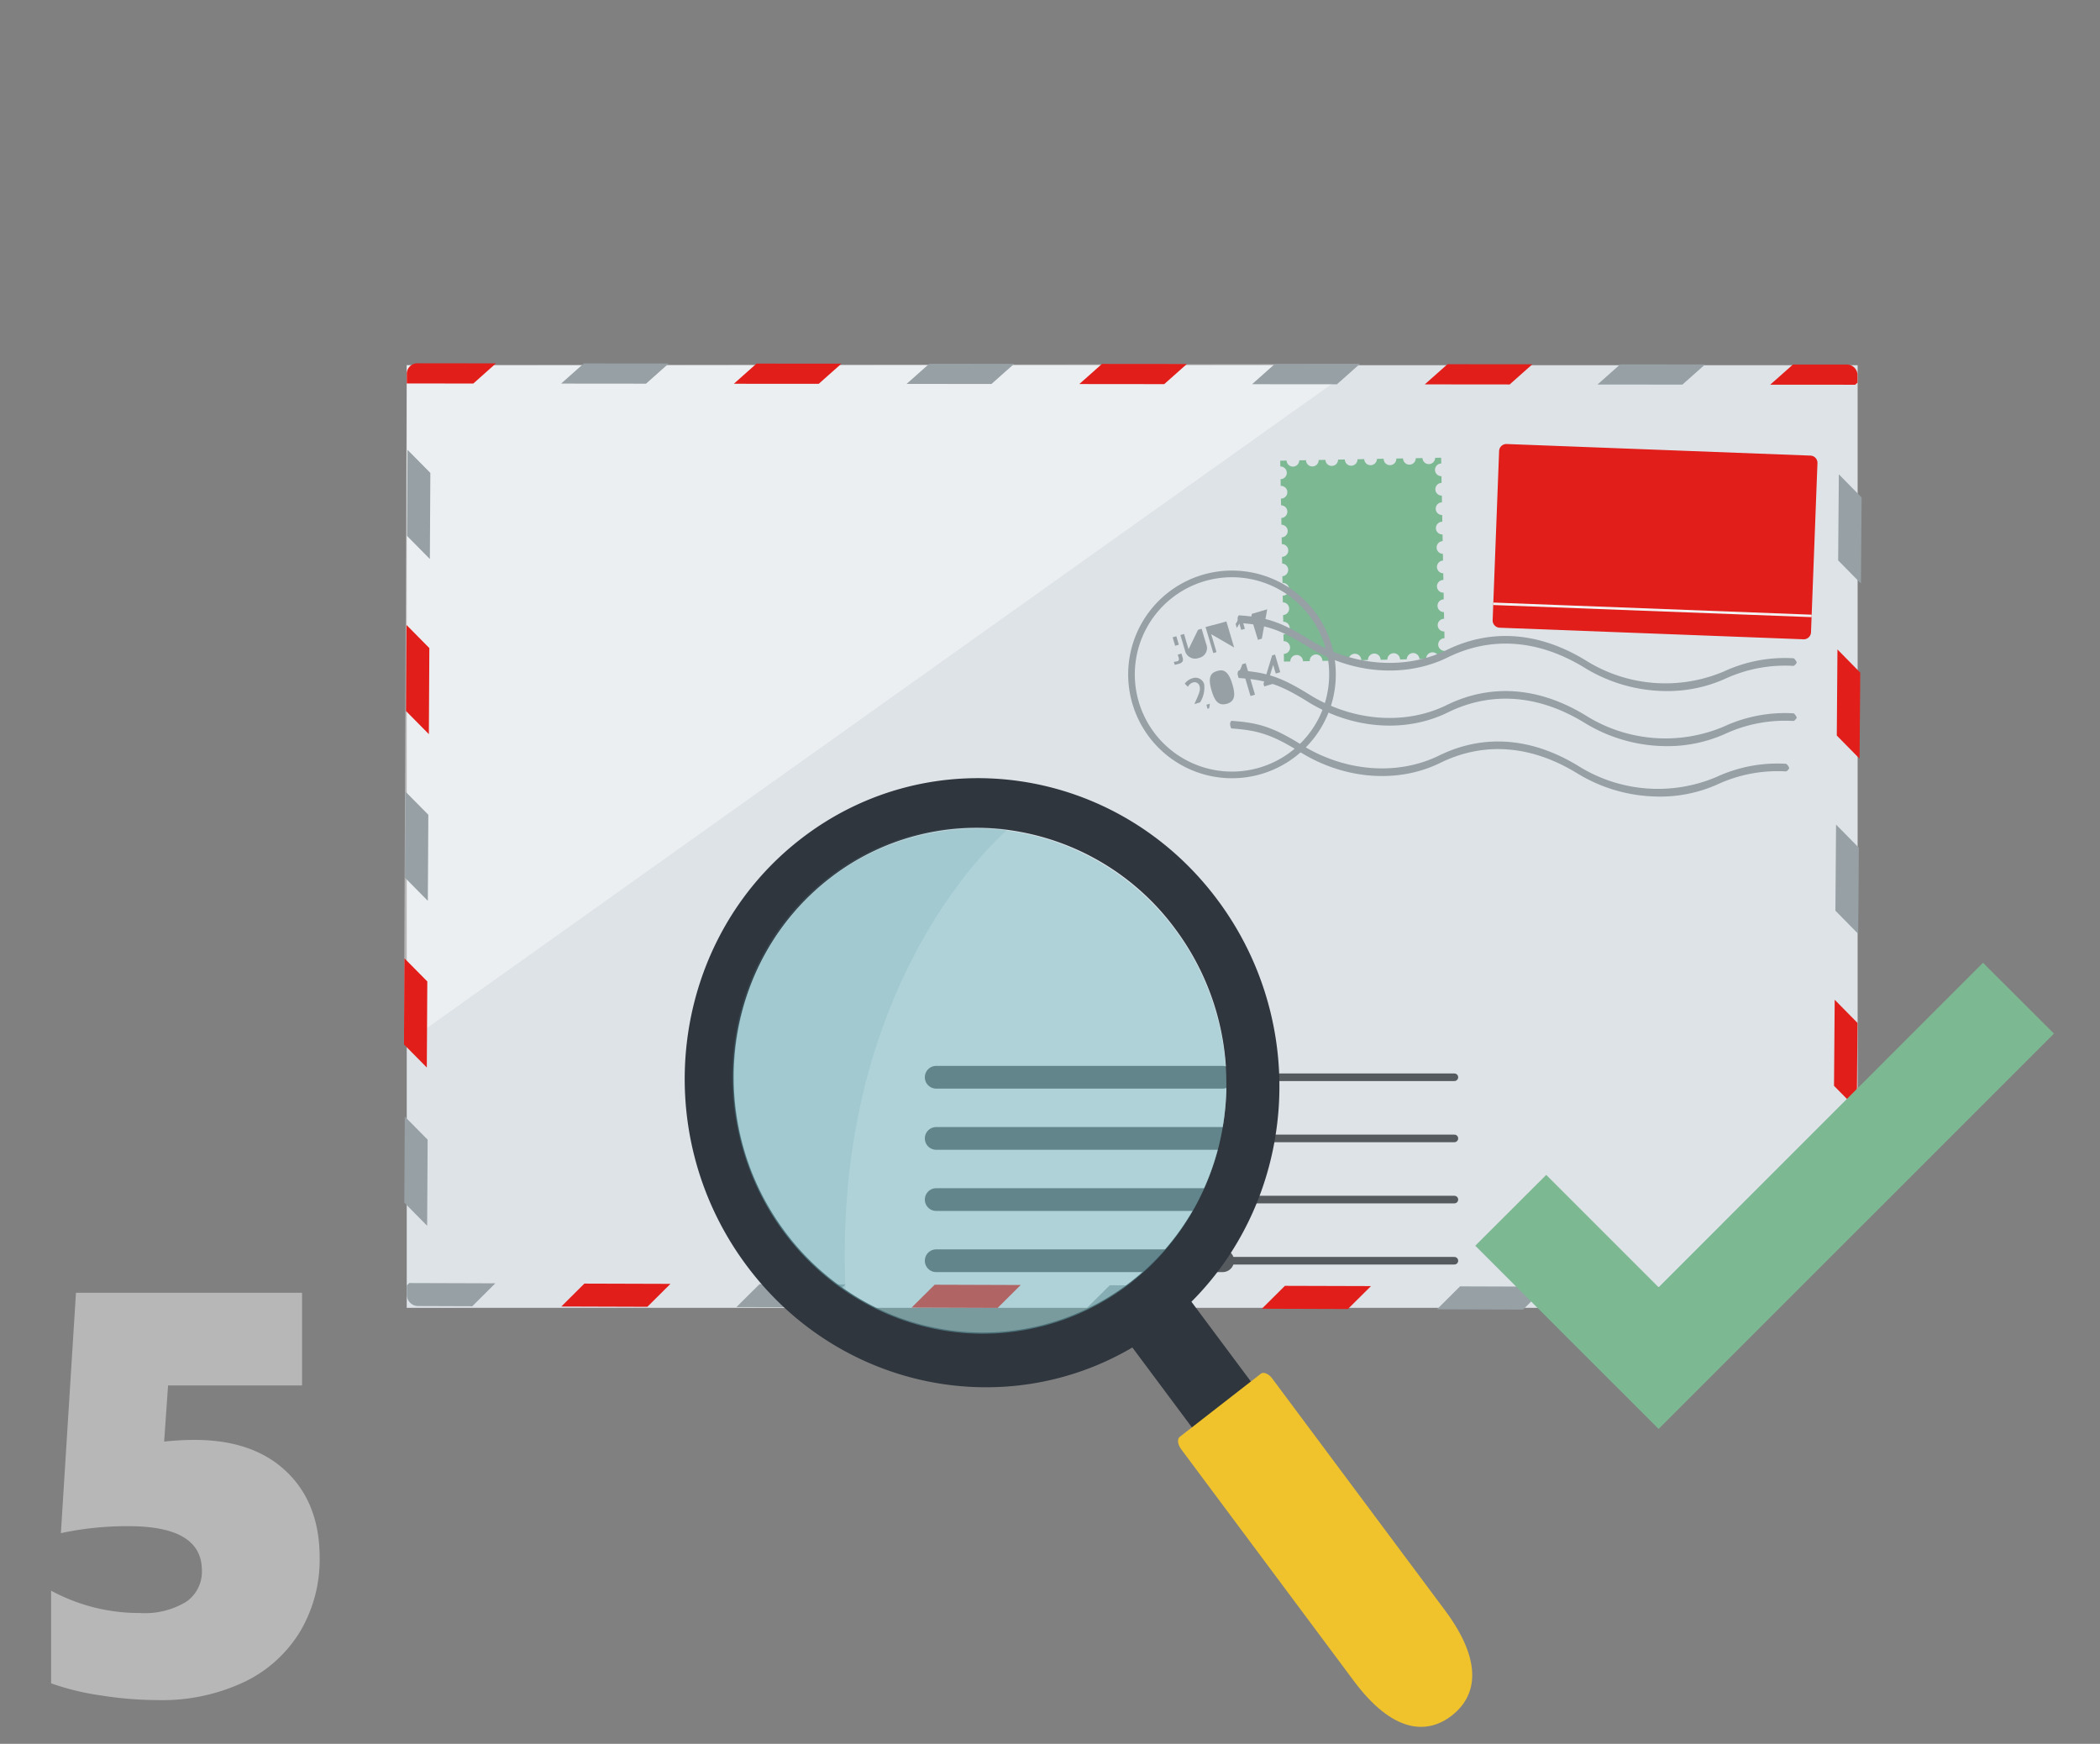 <svg id="elements" xmlns="http://www.w3.org/2000/svg" xmlns:xlink="http://www.w3.org/1999/xlink" viewBox="0 0 277 230"><rect x="0" y="0" width="277" height="230" fill="#808080" stroke="none"/><defs><style>.cls-1,.cls-11,.cls-9{fill:none;}.cls-2{clip-path:url(#clip-path);}.cls-3{fill:#dee3e8;}.cls-4{fill:#fff;opacity:0.43;}.cls-5{fill:#7cb892;}.cls-6{fill:#96a0a5;}.cls-7{fill:#e11e19;}.cls-8{fill:#f2f2f4;}.cls-11,.cls-9{stroke:#555a5f;stroke-linecap:round;stroke-miterlimit:10;}.cls-10{fill:#b7b7b7;}.cls-11{stroke-width:3px;}.cls-12{fill:#2f363e;}.cls-13{fill:#73bcc4;opacity:0.44;}.cls-14{fill:#5e9ba3;opacity:0.16;}.cls-15{fill:#f0c32d;}</style><clipPath id="clip-path"><rect class="cls-1" width="277" height="230"/></clipPath></defs><g class="cls-2"><path class="cls-3" d="M53.651,48.17H245.03a0,0,0,0,1,0,0V150.493a22,22,0,0,1-22,22H53.651a0,0,0,0,1,0,0V48.17A0,0,0,0,1,53.651,48.17Z"/><polygon class="cls-4" points="53.285 137.747 53.651 48.17 179.34 48.024 53.285 137.747"/><path class="cls-5" d="M189.707,85.027a.844.844,0,0,1,.83-.852l-.019-.887a.837.837,0,1,1-.035-1.673l-.016-.885a.838.838,0,0,1-.029-1.676l-.019-.886a.838.838,0,1,1-.027-1.675l-.017-.882a.839.839,0,0,1-.033-1.677l-.018-.887a.838.838,0,0,1-.029-1.675l-.017-.885a.837.837,0,1,1-.029-1.673l-.018-.886a.837.837,0,1,1-.03-1.674l-.014-.888a.837.837,0,0,1-.037-1.674l-.014-.886a.837.837,0,1,1-.028-1.674l-.018-.764-.788.016a.837.837,0,0,1-1.673.032l-.886.015a.837.837,0,1,1-1.674.03l-.889.016a.835.835,0,1,1-1.669.031l-.886.017a.84.84,0,0,1-1.679.03l-.884.018a.837.837,0,0,1-1.674.03l-.886.017a.838.838,0,0,1-1.675.033l-.888.016a.837.837,0,1,1-1.674.028l-.885.018a.837.837,0,0,1-1.673.031l-.839.016.014.764a.837.837,0,0,1,.033,1.674l.015.885a.838.838,0,1,1,.029,1.675l.021.886a.838.838,0,0,1,.03,1.675l.014.885a.838.838,0,0,1,.034,1.675l.014.886a.838.838,0,1,1,.032,1.676l.019.885A.838.838,0,0,1,169.152,76l.016.885a.838.838,0,1,1,.029,1.675l.017.884a.838.838,0,0,1,.032,1.675l.019.885a.837.837,0,0,1,.028,1.674l.018.887a.838.838,0,0,1,.034,1.676l.015,1.018.841-.015a.827.827,0,0,1,.818-.853.839.839,0,0,1,.855.821l.884-.015a.837.837,0,1,1,1.673-.031l.884-.017a.839.839,0,0,1,1.677-.03l.886-.019a.838.838,0,1,1,1.675-.029l.886-.017a.837.837,0,0,1,1.674-.033l.887-.015a.835.835,0,0,1,.825-.852.845.845,0,0,1,.852.824l.883-.021a.837.837,0,0,1,1.673-.028l.885-.017a.837.837,0,1,1,1.673-.031l.788-.017-.019-1.018A.843.843,0,0,1,189.707,85.027Z"/><polygon class="cls-6" points="165.153 50.674 176.349 50.684 179.34 48.024 168.145 48.016 165.153 50.674"/><polygon class="cls-6" points="213.712 48.056 210.721 50.714 221.914 50.725 224.911 48.066 213.712 48.056"/><polygon class="cls-6" points="74.015 50.593 85.212 50.604 88.204 47.944 77.007 47.933 74.015 50.593"/><polygon class="cls-6" points="119.584 50.634 130.778 50.645 133.771 47.985 122.576 47.975 119.584 50.634"/><polygon class="cls-6" points="157.737 169.553 146.387 169.516 143.341 172.538 154.696 172.576 157.737 169.553"/><polygon class="cls-6" points="111.535 169.405 100.182 169.372 97.14 172.393 108.493 172.429 111.535 169.405"/><path class="cls-6" d="M53.659,170.765a1.5,1.5,0,0,0,1.506,1.494l7.129.025,3.041-3.024-11.356-.037-.316.317Z"/><polygon class="cls-6" points="203.939 169.702 192.587 169.664 189.545 172.687 200.899 172.725 203.939 169.702"/><polygon class="cls-6" points="56.433 118.814 56.499 107.463 53.485 104.412 53.419 115.764 56.433 118.814"/><polygon class="cls-6" points="53.687 70.68 56.7 73.731 56.766 62.375 53.751 59.326 53.687 70.68"/><polygon class="cls-6" points="53.33 158.618 56.342 161.669 56.408 150.313 53.393 147.264 53.33 158.618"/><polygon class="cls-6" points="245.103 123.164 245.193 111.815 242.186 108.758 242.1 120.113 245.103 123.164"/><polygon class="cls-6" points="242.461 73.908 245.469 76.967 245.557 65.615 242.553 62.558 242.461 73.908"/><polygon class="cls-7" points="142.369 50.653 153.566 50.664 156.558 48.005 145.36 47.994 142.369 50.653"/><polygon class="cls-7" points="187.934 50.695 199.132 50.706 202.126 48.046 190.932 48.037 187.934 50.695"/><path class="cls-7" d="M53.655,49.223l0,1.352,8.777.009,2.99-2.66-10.276-.008A1.4,1.4,0,0,0,53.655,49.223Z"/><path class="cls-7" d="M245.011,49.393a1.4,1.4,0,0,0-1.482-1.31l-7.033,0L233.5,50.736l11.2.008.312-.279Z"/><polygon class="cls-7" points="96.799 50.616 107.994 50.623 110.987 47.964 99.789 47.956 96.799 50.616"/><polygon class="cls-7" points="134.636 169.482 123.285 169.444 120.24 172.466 131.595 172.504 134.636 169.482"/><polygon class="cls-7" points="85.394 172.355 88.436 169.332 77.08 169.297 74.041 172.319 85.394 172.355"/><polygon class="cls-7" points="227.042 169.776 215.687 169.738 212.645 172.758 223.999 172.796 227.042 169.776"/><polygon class="cls-7" points="180.839 169.626 169.486 169.593 166.443 172.613 177.793 172.65 180.839 169.626"/><polygon class="cls-7" points="56.298 140.798 56.363 129.445 53.349 126.396 53.285 137.747 56.298 140.798"/><polygon class="cls-7" points="56.569 96.83 56.633 85.477 53.619 82.427 53.555 93.779 56.569 96.83"/><polygon class="cls-7" points="244.921 146.266 245.012 134.916 242.005 131.86 241.916 143.212 244.921 146.266"/><polygon class="cls-7" points="245.286 100.065 245.374 88.714 242.37 85.659 242.281 97.011 245.286 100.065"/><path class="cls-7" d="M238.88,83.394a.955.955,0,0,1-.992.923L197.815,82.79a.959.959,0,0,1-.927-.992l.852-22.313a.961.961,0,0,1,1-.922l40.07,1.528a.958.958,0,0,1,.922.993Z"/><polygon class="cls-8" points="238.957 81.396 196.967 79.798 196.98 79.472 238.967 81.072 238.957 81.396"/><path class="cls-6" d="M219.716,91.145a20.757,20.757,0,0,1-10.64-3.037c-6.086-3.752-12.353-4.239-18.117-1.4-5.58,2.742-12.648,2.192-18.46-1.424-3.806-2.374-5.681-2.88-9.061-3.121-.112-.007-.2-.5-.19-.636s.1-.382.212-.367c3.445.244,5.358.76,9.226,3.172,5.709,3.552,12.648,4.09,18.122,1.406,5.876-2.888,12.259-2.4,18.455,1.425a19.769,19.769,0,0,0,18.123,1.4,19.164,19.164,0,0,1,9.179-1.744c.115,0,.429.433.423.567s-.327.462-.444.438a18.878,18.878,0,0,0-9.012,1.713,18.538,18.538,0,0,1-7.816,1.608Z"/><path class="cls-6" d="M219.716,98.409a20.757,20.757,0,0,1-10.64-3.037c-6.086-3.752-12.353-4.239-18.117-1.4-5.58,2.742-12.648,2.192-18.46-1.424-3.806-2.374-5.681-2.88-9.061-3.121-.112-.007-.2-.5-.19-.636s.1-.382.212-.367c3.445.244,5.358.76,9.226,3.172,5.709,3.552,12.648,4.09,18.122,1.406,5.876-2.888,12.259-2.4,18.455,1.425a19.769,19.769,0,0,0,18.123,1.4,19.164,19.164,0,0,1,9.179-1.744c.115,0,.429.433.423.567s-.327.462-.444.438a18.878,18.878,0,0,0-9.012,1.713,18.538,18.538,0,0,1-7.816,1.608Z"/><path class="cls-6" d="M218.726,105.06a20.757,20.757,0,0,1-10.64-3.037c-6.086-3.752-12.353-4.239-18.117-1.4-5.579,2.742-12.648,2.192-18.46-1.424-3.806-2.374-5.681-2.88-9.06-3.121-.113-.007-.2-.5-.191-.636s.1-.382.212-.367c3.445.244,5.358.76,9.226,3.173,5.709,3.551,12.648,4.089,18.122,1.406,5.876-2.889,12.259-2.4,18.455,1.424a19.77,19.77,0,0,0,18.123,1.405,19.153,19.153,0,0,1,9.179-1.745c.115.005.429.434.423.568s-.327.461-.444.437a18.878,18.878,0,0,0-9.012,1.713,18.522,18.522,0,0,1-7.816,1.608Z"/><path class="cls-6" d="M166.4,102.079a13.695,13.695,0,1,1,9.238-17.023,13.709,13.709,0,0,1-9.238,17.023Zm-7.533-25.422a12.819,12.819,0,1,0,15.93,8.65,12.835,12.835,0,0,0-15.93-8.65Z"/><path class="cls-6" d="M159.094,84.925a1.333,1.333,0,0,1-.972,1.853,1.365,1.365,0,0,1-1.829-1.021l-.593-2,.481-.144.594,2.018,1.25-2.562.474-.146Z"/><path class="cls-6" d="M160.464,86.008l-.425.126L159.017,82.7l2.323-.612.426-.129,1.021,3.442-3.026-1.761Z"/><path class="cls-6" d="M165.121,80.963l2.031-.6-.712,3.875-.513.152-.892-2.937Z"/><path class="cls-6" d="M155.352,86.34l.11.373c.047.157.13.413-.184.507a2.94,2.94,0,0,1-.442.07l.115.388a4.212,4.212,0,0,0,.533-.119c.639-.187.6-.529.5-.874l-.145-.488Z"/><polygon class="cls-6" points="155.494 85.029 155.162 83.913 154.677 84.059 155.008 85.173 155.494 85.029"/><path class="cls-6" d="M163.467,82.217l.256.858.483-.142-.466-1.562-.373.112a2.181,2.181,0,0,1-.384.81l.152.517A2.23,2.23,0,0,0,163.467,82.217Z"/><path class="cls-6" d="M160.542,88.5c.736-.218,1.456-.153,2.016,1.754.362,1.2.459,2.218-.73,2.57s-1.667-.558-2.018-1.754C159.247,89.162,159.811,88.716,160.542,88.5Z"/><path class="cls-6" d="M163.382,88.613a2.694,2.694,0,0,0,.467-1l.462-.139,1.23,4.149-.593.176-.974-3.281a2.951,2.951,0,0,1-.407.73Z"/><polygon class="cls-6" points="168.002 89.593 167.295 89.803 167.936 87.691 168.277 88.835 168.872 88.659 168.182 86.329 167.801 86.443 166.662 90.185 166.761 90.53 168.162 90.116 168.002 89.593"/><path class="cls-6" d="M157.355,90.013a.676.676,0,0,1,.879.513c.163.537-.157,1.129-.689,2.335l.749-.22a3.631,3.631,0,0,0,.538-2.414,1.186,1.186,0,0,0-1.564-.76,1.946,1.946,0,0,0-.991.7l.414.419A1.106,1.106,0,0,1,157.355,90.013Z"/><polygon class="cls-6" points="159.284 93.481 159.488 93.419 159.592 92.818 159.131 92.956 159.284 93.481"/><line class="cls-9" x1="123.488" y1="142.082" x2="191.84" y2="142.082"/><line class="cls-9" x1="123.488" y1="150.148" x2="191.84" y2="150.148"/><line class="cls-9" x1="123.488" y1="158.215" x2="191.84" y2="158.215"/><line class="cls-9" x1="123.488" y1="166.281" x2="191.84" y2="166.281"/><path class="cls-10" d="M42.164,205.453a18.58,18.58,0,0,1-2.56,9.7,17.314,17.314,0,0,1-7.383,6.683,25.334,25.334,0,0,1-11.379,2.394,48.747,48.747,0,0,1-7.6-.626,33.81,33.81,0,0,1-6.5-1.584V209.8a24.457,24.457,0,0,0,11.674,2.946,10.586,10.586,0,0,0,6.131-1.473,4.8,4.8,0,0,0,2.081-4.161q0-5.817-9.648-5.819a41.1,41.1,0,0,0-8.949.921l1.989-31.706H39.844v12.226H22.168l-.516,7.4a39.24,39.24,0,0,1,4.014-.222q7.734,0,12.116,4.18T42.164,205.453Z"/><line class="cls-11" x1="123.488" y1="142.082" x2="161.274" y2="142.082"/><line class="cls-11" x1="123.488" y1="150.148" x2="161.274" y2="150.148"/><line class="cls-11" x1="123.488" y1="158.215" x2="161.274" y2="158.215"/><line class="cls-11" x1="123.488" y1="166.281" x2="161.274" y2="166.281"/><path class="cls-12" d="M105.694,110.6c-17.2,13.259-20.463,38.425-7.292,56.212,12.177,16.444,34.128,20.812,50.963,10.912l12.01,16.117c2.024,2.717,5.407,3.565,7.556,1.894s2.249-5.229.224-7.946l-12-16.1c13.831-13.828,15.666-36.488,3.525-52.887C147.513,101.013,122.894,97.34,105.694,110.6Zm27.425-1.116a32.779,32.779,0,0,1,21.954,13.1c10.914,14.734,8.209,35.585-6.039,46.567a31.846,31.846,0,0,1-37.167,1.191,33.342,33.342,0,0,1-8.391-7.987c-10.911-14.737-8.207-35.585,6.042-46.569A31.534,31.534,0,0,1,133.119,109.48Z"/><ellipse class="cls-13" cx="129.227" cy="142.598" rx="32.465" ry="33.359" transform="translate(-31.448 36.686) rotate(-14.424)"/><path class="cls-14" d="M109.316,115.7c-14.258,10.991-16.965,31.853-6.047,46.6a31.457,31.457,0,0,0,8.255,7.8l0,0c-1.8-40.889,20.782-60.179,21.4-60.7A31.554,31.554,0,0,0,109.316,115.7Z"/><path class="cls-15" d="M166.312,181.184l-10.7,8.326c-.359.28-.277,1.006.183,1.623l.041.055,0,0,22.751,30.53c5.082,6.819,9.6,7.127,12.913,4.548s4.173-7.07-.909-13.889l-20-26.832-.009-.013-2.788-3.741C167.334,181.179,166.671,180.905,166.312,181.184Z"/><polygon class="cls-5" points="218.78 188.469 194.596 164.301 203.954 154.959 218.78 169.784 261.568 126.981 270.926 136.324 218.78 188.469"/></g></svg>